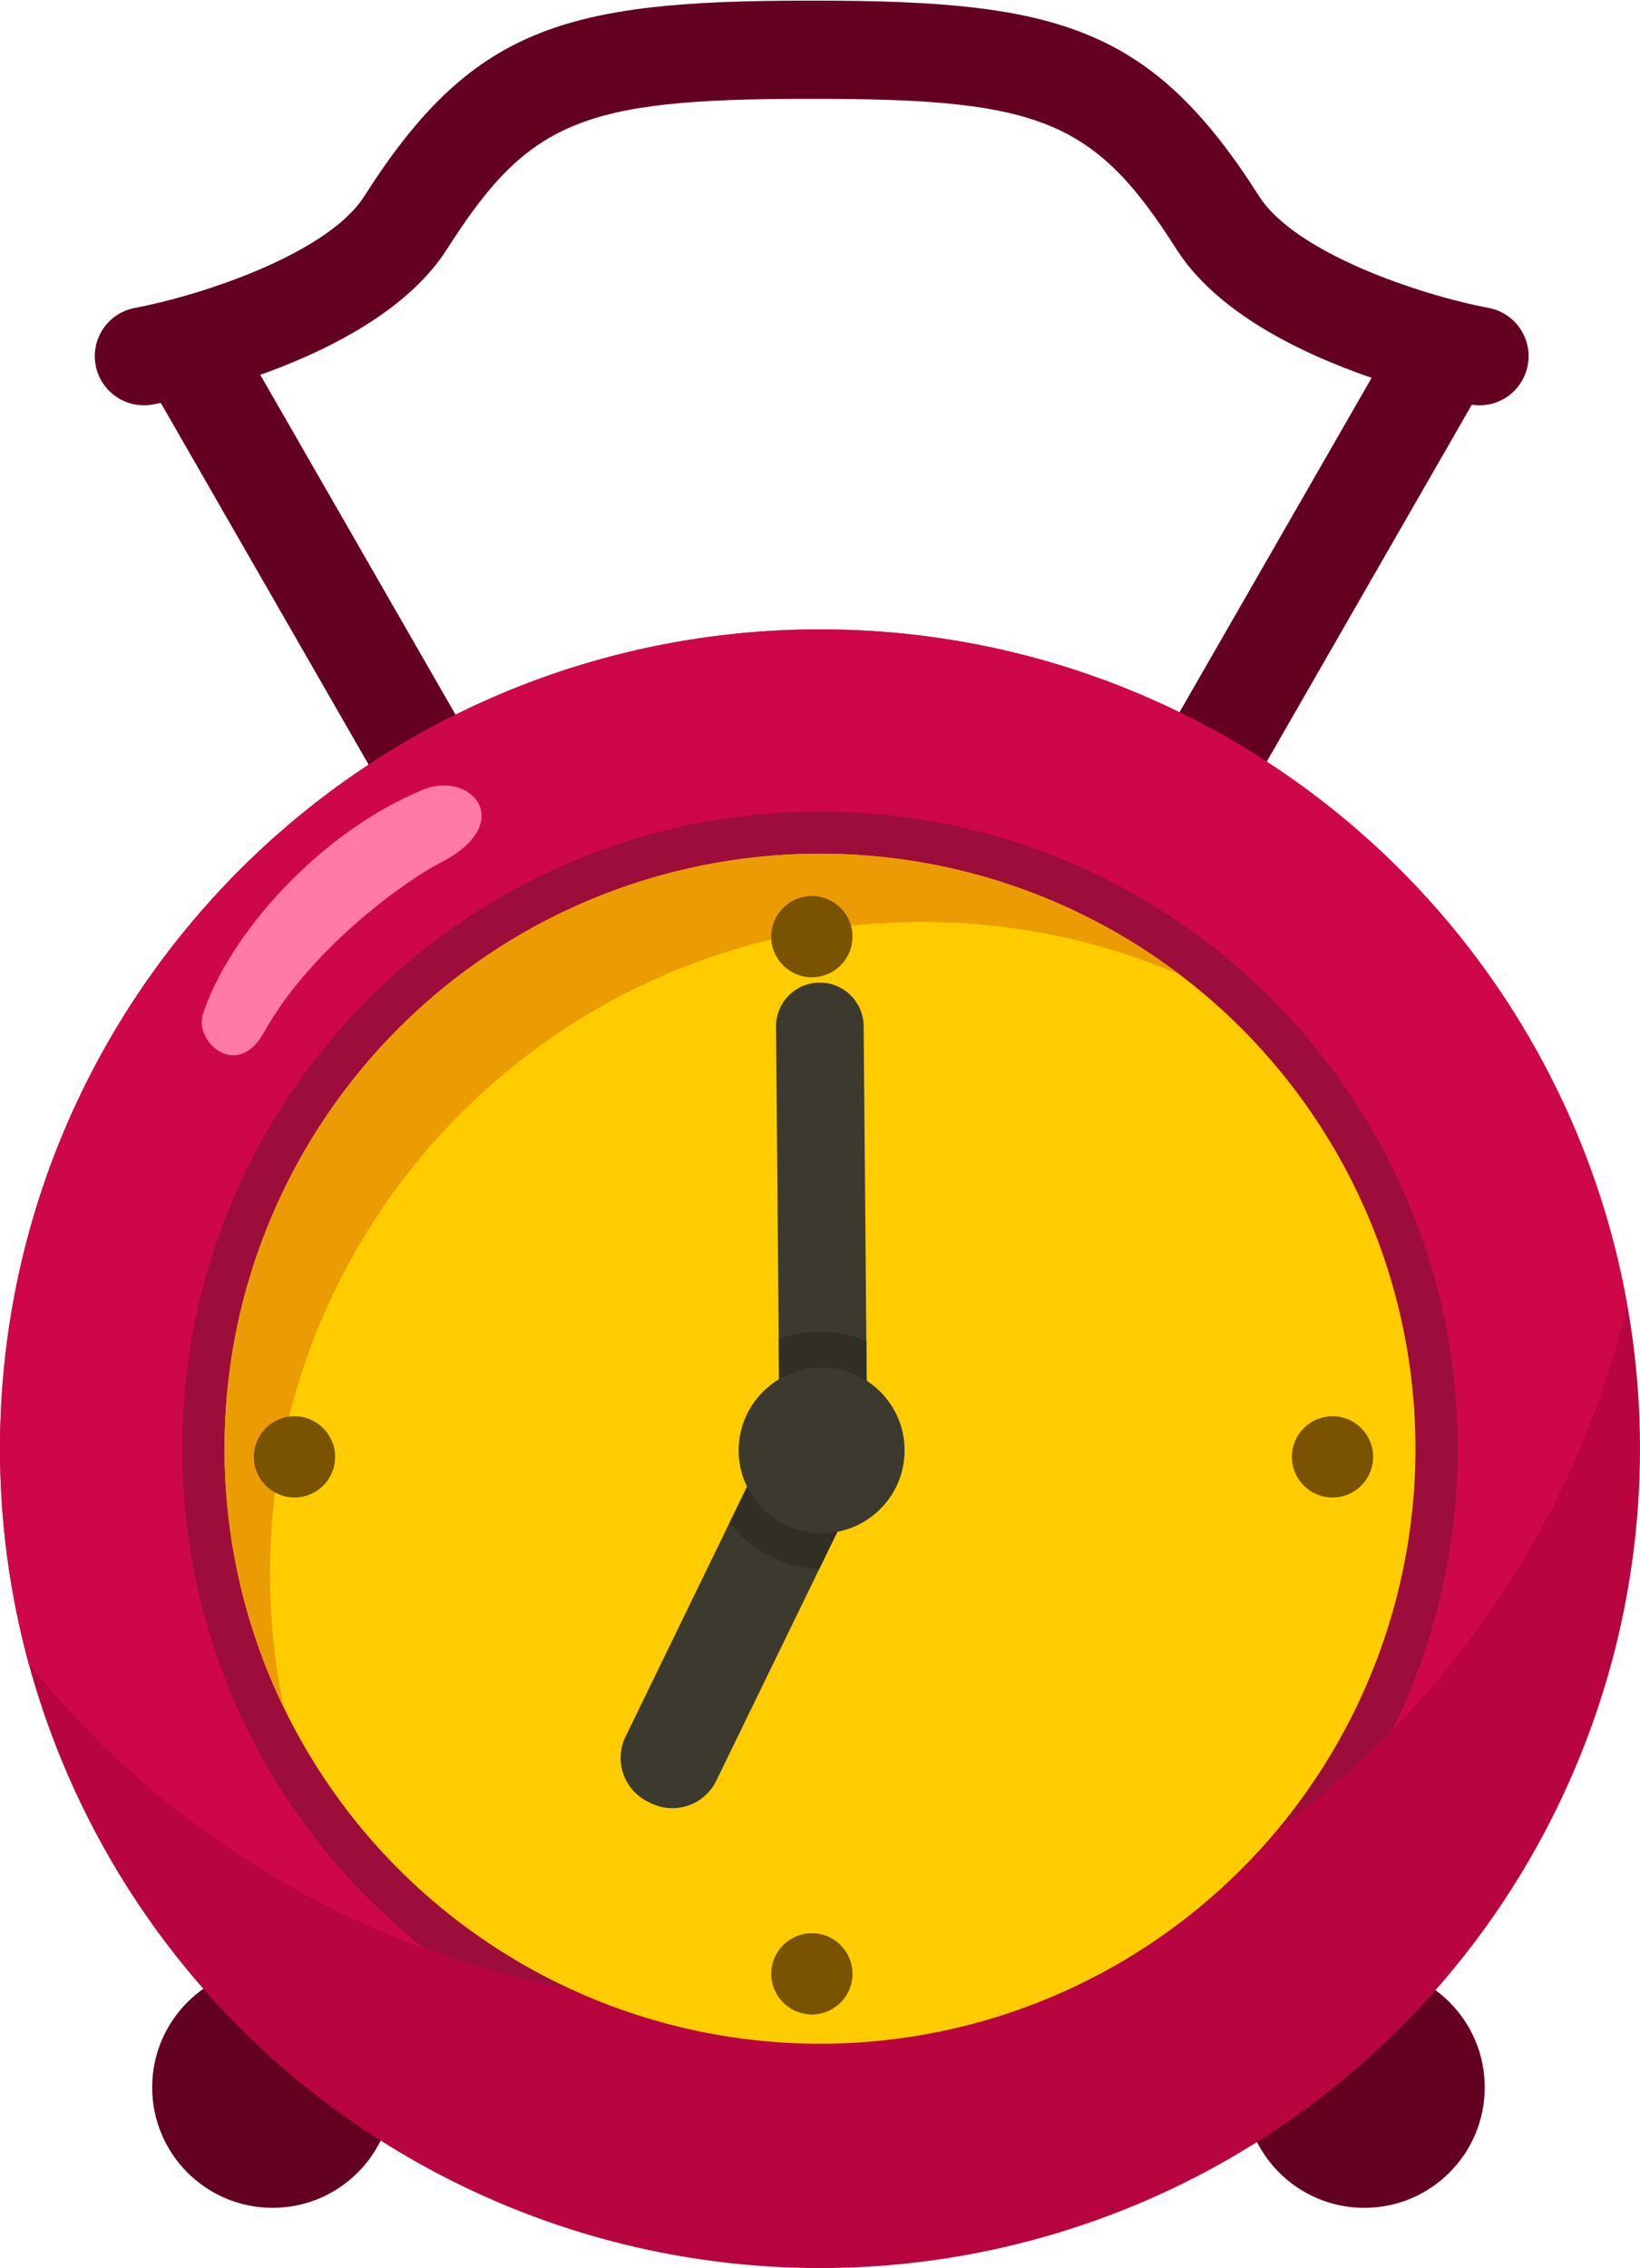 <?xml version="1.0" encoding="utf-8"?>
<!-- Generator: Adobe Illustrator 16.0.0, SVG Export Plug-In . SVG Version: 6.00 Build 0)  -->
<!DOCTYPE svg PUBLIC "-//W3C//DTD SVG 1.1//EN" "http://www.w3.org/Graphics/SVG/1.1/DTD/svg11.dtd">
<svg version="1.1" xmlns="http://www.w3.org/2000/svg" xmlns:xlink="http://www.w3.org/1999/xlink" x="0px" y="0px"
	 width="150.342px" height="207.84px" viewBox="0 0 150.342 207.84" enable-background="new 0 0 150.342 207.84"
	 xml:space="preserve">
<g id="Group_3_1_">
	<path fill="#640121" d="M13.185,37.141c-2.124,0-4.013-1.509-4.418-3.672c-0.458-2.443,1.151-4.794,3.594-5.251
		c6.383-1.208,17.734-5.053,21.033-10.234C43.233,2.532,51.717,0.06,73.91,0.06h1c22.193,0,30.678,2.472,40.517,17.923
		c3.3,5.182,14.654,9.027,21.036,10.234c2.441,0.461,4.048,2.813,3.589,5.254c-0.46,2.441-2.803,4.052-5.25,3.591
		c-2.079-0.39-20.506-4.1-26.967-14.246C100.384,11.117,95.461,9.06,74.91,9.06h-1c-20.55,0-25.474,2.057-32.924,13.757
		c-6.461,10.146-24.887,13.856-26.967,14.246C13.739,37.116,13.46,37.141,13.185,37.141z"/>
	<g id="Rounded_Rectangle_3_copy">
		<g>
			<path fill="#640121" d="M47.885,76.146L22.26,31.563c-1.259-2.191-4.06-2.936-6.255-1.662c-2.195,1.273-2.954,4.081-1.695,6.272
				l25.625,44.583c1.259,2.191,4.06,2.935,6.255,1.662C48.386,81.145,49.145,78.337,47.885,76.146z"/>
		</g>
	</g>
	<g id="Rounded_Rectangle_3_copy_2">
		<g>
			<path fill="#640121" d="M133.755,29.901c-2.195-1.273-4.995-0.529-6.255,1.662l-25.625,44.583
				c-1.26,2.191-0.501,4.999,1.694,6.272c2.195,1.273,4.996,0.529,6.255-1.662l25.625-44.583
				C136.709,33.982,135.951,31.174,133.755,29.901z"/>
		</g>
	</g>
	<g id="Ellipse_1_copy_9">
		<g>
			<circle fill="#640121" cx="125.07" cy="191.28" r="11.04"/>
		</g>
	</g>
	<g id="Ellipse_1_copy_8">
		<g>
			<circle fill="#640121" cx="24.99" cy="191.28" r="11.04"/>
		</g>
	</g>
	<g id="Ellipse_1_copy_3">
		<g>
			<ellipse fill="#B8043F" cx="75.171" cy="132.758" rx="75.171" ry="75.082"/>
		</g>
	</g>
	<g id="Ellipse_1">
		<g>
			<path fill-rule="evenodd" clip-rule="evenodd" fill="#CE0848" d="M149.166,119.585c-6.237-35.181-36.98-61.909-73.994-61.909
				C33.655,57.676,0,91.292,0,132.758c0,6.82,0.927,13.421,2.633,19.701c15.33,19.046,38.831,31.247,65.196,31.247
				C107.315,183.707,140.388,156.356,149.166,119.585z"/>
		</g>
	</g>
	<g id="Ellipse_1_copy_6">
		<g>
			<path fill="#9D0D3C" d="M75.171,74.361c-32.291,0-58.467,26.145-58.467,58.397c0,18.577,8.686,35.127,22.221,45.822
				c9.008,3.314,18.744,5.126,28.903,5.126c23.44,0,44.624-9.639,59.811-25.162c3.838-7.777,5.998-16.529,5.998-25.786
				C133.637,100.506,107.461,74.361,75.171,74.361z"/>
		</g>
	</g>
	<g id="Shape_1">
		<g>
			<path fill="#FF7BA6" d="M38.764,72.373C29.168,76.344,20.955,85.719,18.6,92.935c-0.817,2.505,3.127,6.097,5.579,1.699
				c4.387-7.869,13.191-14.042,16.179-15.566C47.473,75.438,43.183,70.544,38.764,72.373z"/>
		</g>
	</g>
	<g id="Ellipse_1_copy_10">
		<g>
			<ellipse fill="#FFCC00" cx="75.171" cy="132.758" rx="54.589" ry="54.524"/>
		</g>
	</g>
	<g id="Ellipse_1_copy">
		<g>
			<path fill="#EC9C03" d="M75.171,78.234c-30.149,0-54.589,24.411-54.589,54.524c0,8.521,1.958,16.584,5.447,23.768
				c-0.832-3.969-1.271-8.081-1.271-12.297c0-32.992,26.777-59.738,59.81-59.738c8.384,0,16.364,1.727,23.606,4.837
				C99.008,82.369,87.574,78.234,75.171,78.234z"/>
		</g>
	</g>
	<g id="Ellipse_3">
		<g>
			<circle fill="#7A5300" cx="74.425" cy="180.876" r="3.724"/>
		</g>
	</g>
	<g id="Ellipse_3_copy">
		<g>
			<circle fill="#7A5300" cx="74.425" cy="85.832" r="3.724"/>
		</g>
	</g>
	<g id="Ellipse_3_copy_3">
		<g>
			<circle fill="#7A5300" cx="122.153" cy="133.503" r="3.724"/>
		</g>
	</g>
	<g id="Ellipse_3_copy_2">
		<g>
			<circle fill="#7A5300" cx="26.996" cy="133.503" r="3.724"/>
		</g>
	</g>
	<g id="Rounded_Rectangle_1">
		<g>
			<path fill="#3C392F" d="M79.172,94.027c-0.02-2.216-1.832-3.999-4.05-3.983c-2.217,0.016-3.999,1.826-3.979,4.042l0.337,39.231
				c0.019,2.216,1.831,4,4.049,3.983c2.217-0.017,3.999-1.826,3.98-4.042L79.172,94.027z"/>
		</g>
	</g>
	<g id="Rounded_Rectangle_1_copy">
		<g>
			<path fill="#302E25" d="M79.42,122.907c-1.304-0.562-2.74-0.875-4.249-0.875c-1.332,0-2.606,0.244-3.783,0.687l0.092,10.599
				c0.019,2.216,1.831,4,4.049,3.983c2.217-0.017,3.999-1.826,3.98-4.042L79.42,122.907z"/>
		</g>
	</g>
	<g id="Rounded_Rectangle_2">
		<g>
			<path fill="#3C392F" d="M75.454,132.824l-0.268-0.13c-2.223-1.081-4.899-0.158-5.979,2.062l-11.861,24.38
				c-1.08,2.22-0.154,4.896,2.068,5.977l0.268,0.131c2.222,1.081,4.899,0.158,5.979-2.062L77.522,138.8
				C78.602,136.581,77.676,133.905,75.454,132.824z"/>
		</g>
	</g>
	<g id="Rounded_Rectangle_2_copy">
		<g>
			<path fill="#302E25" d="M75.454,132.824l-0.268-0.13c-2.223-1.081-4.899-0.158-5.979,2.061l-2.313,4.756
				c1.892,2.504,4.855,4.15,8.21,4.263l2.419-4.973C78.602,136.581,77.676,133.905,75.454,132.824z"/>
		</g>
	</g>
	<g id="Ellipse_1_copy_2">
		<g>
			<ellipse fill="#3C392F" cx="75.32" cy="132.908" rx="7.606" ry="7.598"/>
		</g>
	</g>
</g>
<g id="Group_1_1_">
</g>
<g id="Group_2_1_">
</g>
</svg>
